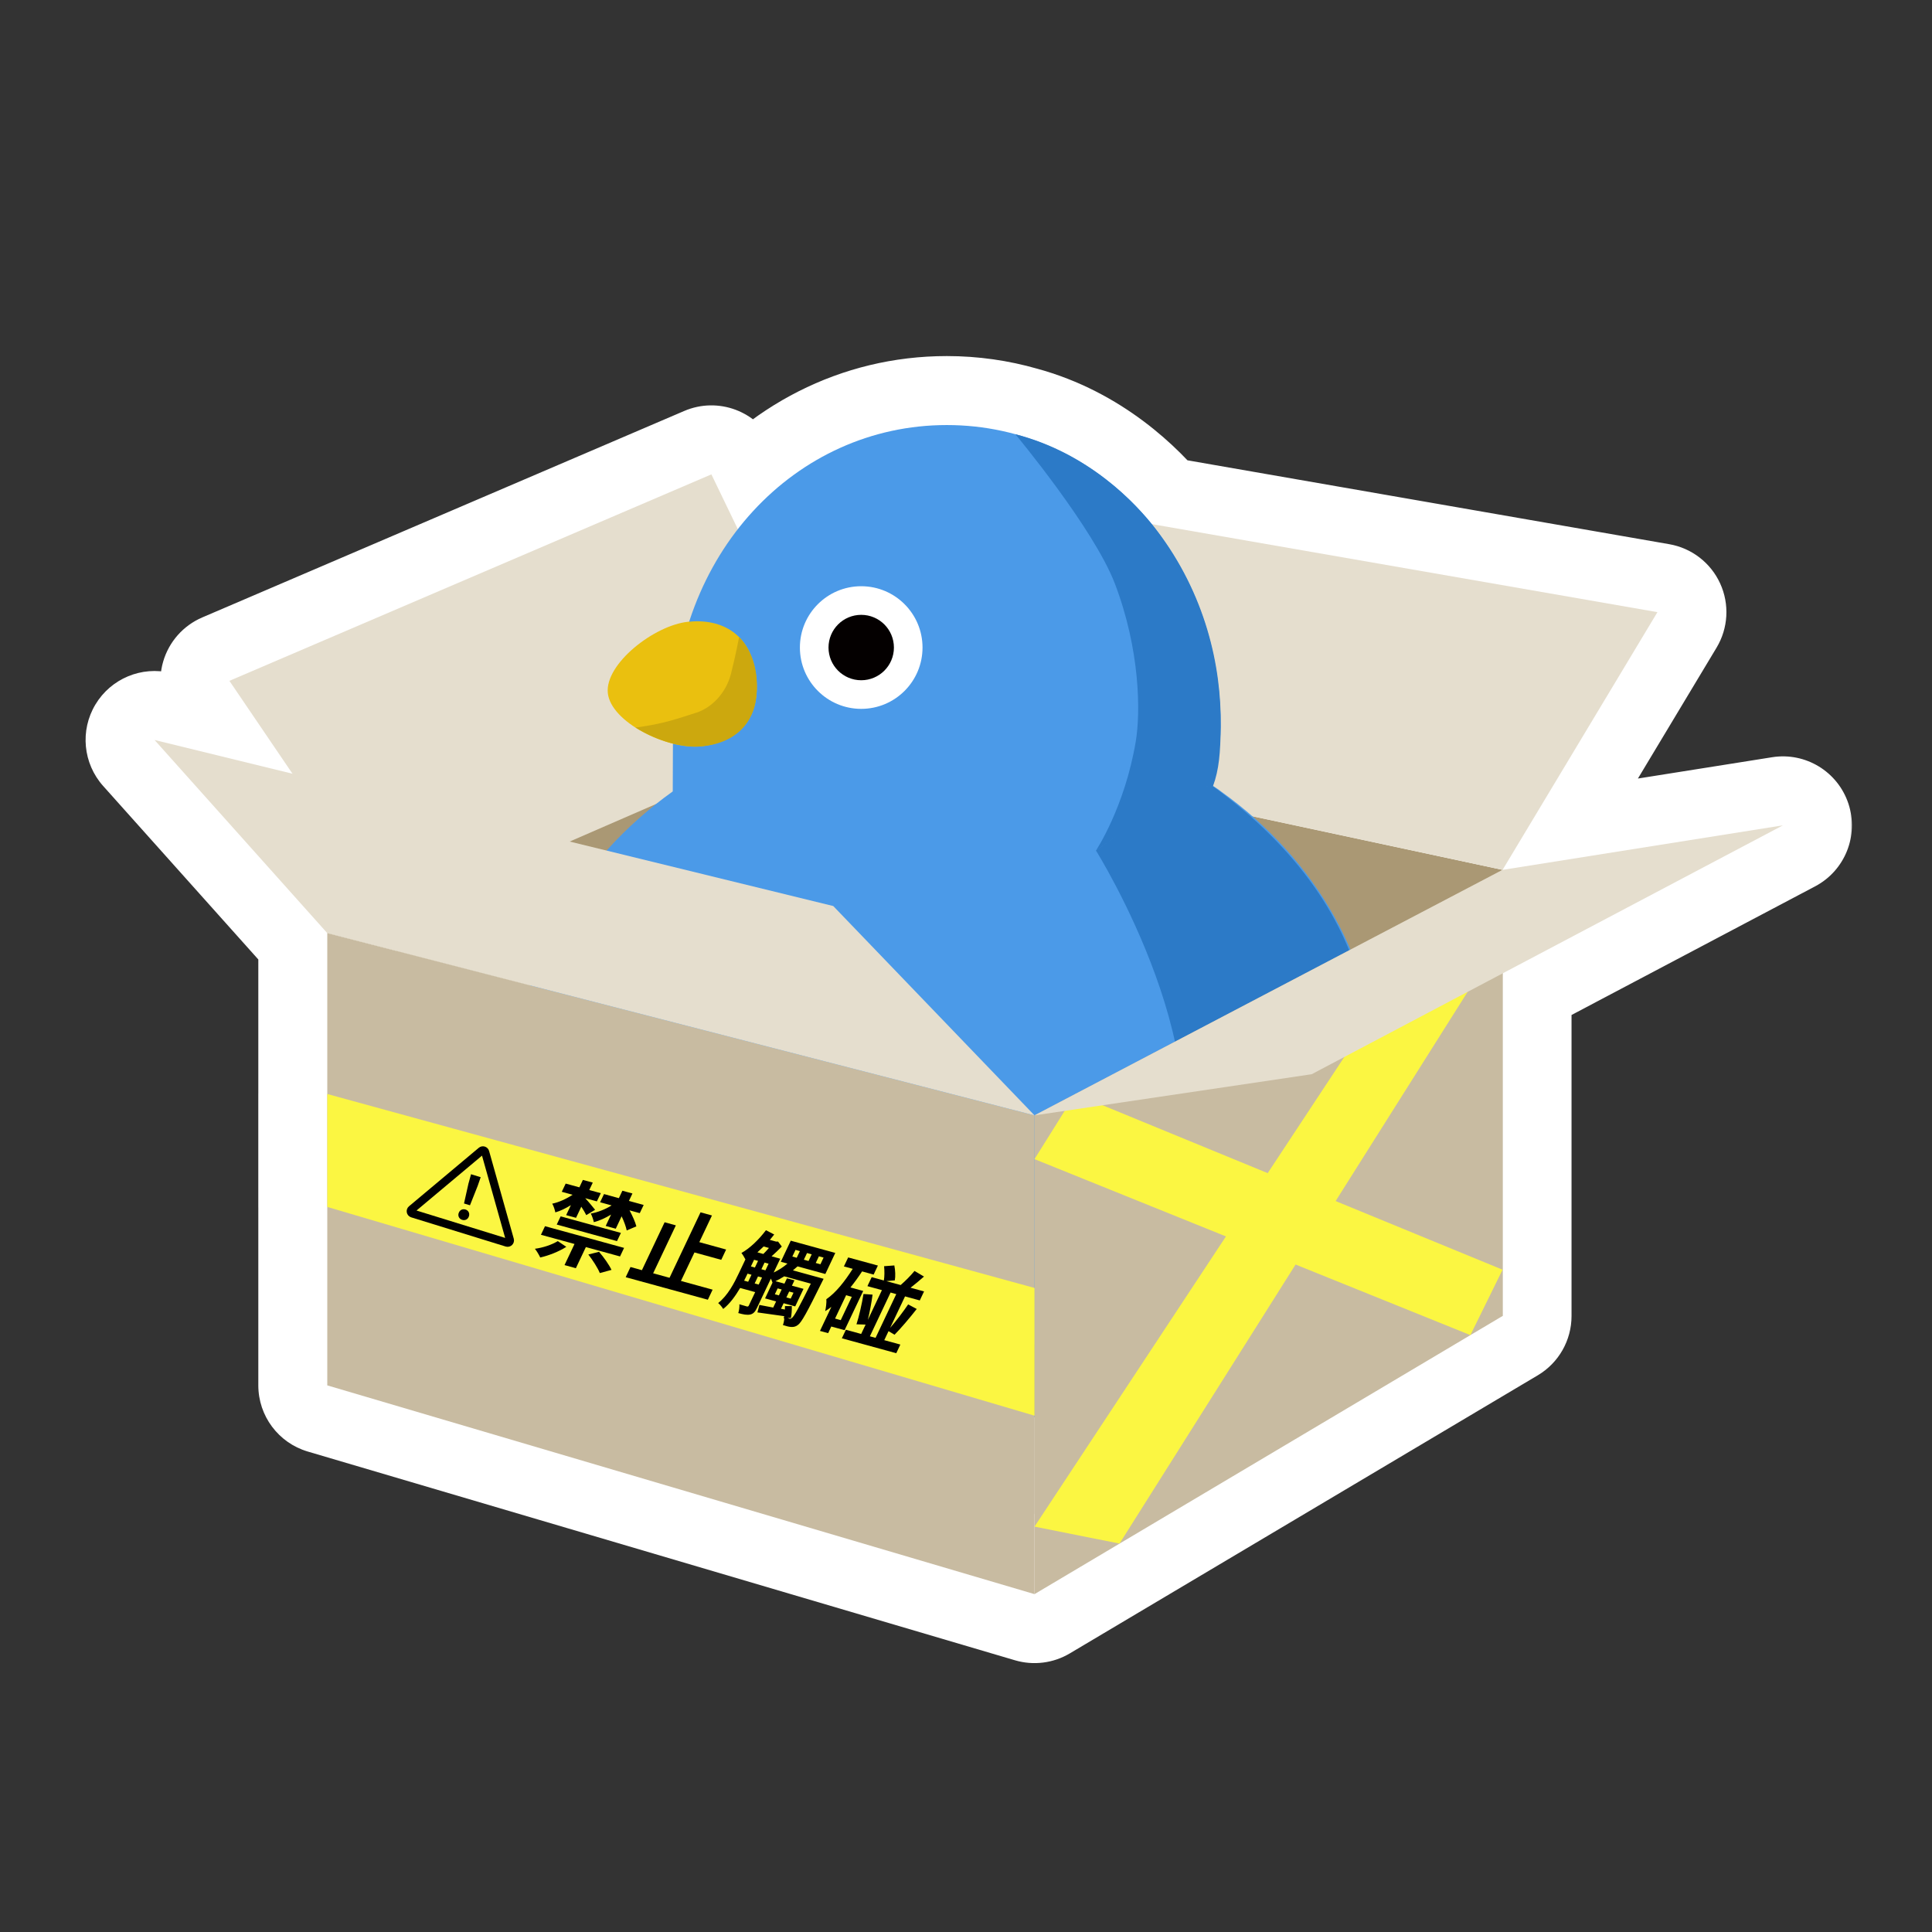 <svg width="200" height="200" viewBox="0 0 200 200" fill="none" xmlns="http://www.w3.org/2000/svg">
<rect x="0" y="0" width="200" height="200" fill="#333333" stroke="none"/>
<mask id="path-1-outside-1_1062_19377" maskUnits="userSpaceOnUse" x="8" y="36" width="184" height="137" fill="black">
<rect fill="white" x="8" y="36" width="184" height="137"/>
<path d="M98.013 44C100.582 44 103.07 44.362 105.437 45.041C112.356 46.912 117.01 51.507 119.234 54.255L171.577 63.369L155.545 90.048L129.635 84.492L155.543 90.048H155.545L184.568 85.44L155.545 100.767V136.231L107.093 165.024L33.881 143.414V124.941H33.88V113.251H33.881V96.596H33.88L16 76.604L30.278 80.097L23.748 70.481L73.643 49.107L76.379 54.779C81.579 48.091 89.341 44 98.013 44Z"/>
</mask>
<path d="M98.013 44C100.582 44 103.07 44.362 105.437 45.041C112.356 46.912 117.01 51.507 119.234 54.255L171.577 63.369L155.545 90.048L129.635 84.492L155.543 90.048H155.545L184.568 85.44L155.545 100.767V136.231L107.093 165.024L33.881 143.414V124.941H33.88V113.251H33.881V96.596H33.88L16 76.604L30.278 80.097L23.748 70.481L73.643 49.107L76.379 54.779C81.579 48.091 89.341 44 98.013 44Z" fill="#E5DECE"/>
<path d="M98.013 44L98.013 36.86H98.013V44ZM105.437 45.041L103.467 51.905C103.502 51.915 103.538 51.925 103.573 51.934L105.437 45.041ZM119.234 54.255L113.685 58.748C114.772 60.09 116.308 60.993 118.009 61.29L119.234 54.255ZM171.577 63.369L177.697 67.047C178.91 65.029 179.05 62.543 178.072 60.402C177.093 58.26 175.122 56.739 172.802 56.335L171.577 63.369ZM155.545 90.048V97.189C155.92 97.189 156.294 97.159 156.665 97.1L155.545 90.048ZM129.635 84.492L131.132 77.511C127.276 76.684 123.48 79.139 122.653 82.995C121.826 86.851 124.282 90.647 128.138 91.474L129.635 84.492ZM155.543 90.048L154.046 97.03C154.538 97.135 155.04 97.189 155.543 97.189V90.048ZM184.568 85.44L187.903 91.754C190.992 90.123 192.447 86.496 191.343 83.182C190.238 79.868 186.898 77.84 183.449 78.388L184.568 85.44ZM155.545 100.767L152.211 94.453C149.869 95.689 148.405 98.119 148.405 100.767H155.545ZM155.545 136.231L159.193 142.369C161.358 141.082 162.685 138.75 162.685 136.231H155.545ZM107.093 165.024L105.071 171.872C106.978 172.435 109.032 172.177 110.741 171.162L107.093 165.024ZM33.881 143.414H26.741C26.741 146.579 28.824 149.367 31.86 150.263L33.881 143.414ZM33.881 124.941H41.021C41.021 120.997 37.824 117.8 33.881 117.8V124.941ZM33.88 124.941H26.739C26.739 128.884 29.936 132.081 33.88 132.081V124.941ZM33.88 113.251V106.111C29.936 106.111 26.739 109.308 26.739 113.251H33.88ZM33.881 113.251V120.392C37.824 120.392 41.021 117.195 41.021 113.251H33.881ZM33.881 96.596H41.021C41.021 92.652 37.824 89.456 33.881 89.456V96.596ZM33.88 96.596L28.558 101.356C29.912 102.871 31.848 103.736 33.88 103.736V96.596ZM16 76.604L17.697 69.668C14.657 68.924 11.488 70.246 9.878 72.929C8.267 75.612 8.592 79.031 10.678 81.364L16 76.604ZM30.278 80.097L28.581 87.033C31.451 87.735 34.457 86.597 36.143 84.17C37.828 81.744 37.845 78.53 36.185 76.085L30.278 80.097ZM23.748 70.481L20.936 63.917C18.976 64.757 17.494 66.428 16.895 68.475C16.296 70.521 16.643 72.728 17.841 74.492L23.748 70.481ZM73.643 49.107L80.074 46.004C78.414 42.564 74.342 41.039 70.831 42.543L73.643 49.107ZM76.379 54.779L69.948 57.881C71.021 60.106 73.169 61.618 75.626 61.879C78.082 62.14 80.499 61.112 82.016 59.161L76.379 54.779ZM98.013 44L98.013 51.141C99.907 51.141 101.733 51.407 103.467 51.905L105.437 45.041L107.406 38.178C104.407 37.317 101.256 36.86 98.013 36.86L98.013 44ZM105.437 45.041L103.573 51.934C108.475 53.259 111.953 56.609 113.685 58.748L119.234 54.255L124.784 49.762C122.066 46.406 116.237 40.565 107.3 38.148L105.437 45.041ZM119.234 54.255L118.009 61.29L170.352 70.404L171.577 63.369L172.802 56.335L120.459 47.221L119.234 54.255ZM171.577 63.369L165.457 59.691L149.425 86.37L155.545 90.048L161.665 93.726L177.697 67.047L171.577 63.369ZM155.545 90.048L157.042 83.066L131.132 77.511L129.635 84.492L128.138 91.474L154.048 97.03L155.545 90.048ZM129.635 84.492L128.138 91.474L154.046 97.03L155.543 90.048L157.04 83.066L131.132 77.511L129.635 84.492ZM155.543 90.048V97.189H155.545V90.048V82.908H155.543V90.048ZM155.545 90.048L156.665 97.1L185.688 92.492L184.568 85.44L183.449 78.388L154.425 82.996L155.545 90.048ZM184.568 85.44L181.234 79.126L152.211 94.453L155.545 100.767L158.879 107.081L187.903 91.754L184.568 85.44ZM155.545 100.767H148.405V136.231H155.545H162.685V100.767H155.545ZM155.545 136.231L151.897 130.092L103.445 158.885L107.093 165.024L110.741 171.162L159.193 142.369L155.545 136.231ZM107.093 165.024L109.114 158.175L35.902 136.566L33.881 143.414L31.86 150.263L105.071 171.872L107.093 165.024ZM33.881 143.414H41.021V124.941H33.881H26.741V143.414H33.881ZM33.881 124.941V117.8H33.88V124.941V132.081H33.881V124.941ZM33.88 124.941H41.02V113.251H33.88H26.739V124.941H33.88ZM33.88 113.251V120.392H33.881V113.251V106.111H33.88V113.251ZM33.881 113.251H41.021V96.596H33.881H26.741V113.251H33.881ZM33.881 96.596V89.456H33.88V96.596V103.736H33.881V96.596ZM33.88 96.596L39.202 91.836L21.322 71.844L16 76.604L10.678 81.364L28.558 101.356L33.88 96.596ZM16 76.604L14.303 83.54L28.581 87.033L30.278 80.097L31.975 73.161L17.697 69.668L16 76.604ZM30.278 80.097L36.185 76.085L29.655 66.469L23.748 70.481L17.841 74.492L24.371 84.108L30.278 80.097ZM23.748 70.481L26.56 77.044L76.454 55.67L73.643 49.107L70.831 42.543L20.936 63.917L23.748 70.481ZM73.643 49.107L67.212 52.209L69.948 57.881L76.379 54.779L82.81 51.676L80.074 46.004L73.643 49.107ZM76.379 54.779L82.016 59.161C85.951 54.101 91.684 51.141 98.013 51.141V44V36.86C86.998 36.86 77.207 42.081 70.742 50.396L76.379 54.779Z" fill="white" mask="url(#path-1-outside-1_1062_19377)"/>
<path d="M155.545 136.231L86.257 122.016V75.192L155.545 90.049V136.231Z" fill="#AA9874"/>
<path d="M86.258 75.192V110.09L33.88 96.596L86.258 75.192Z" fill="#AA9874"/>
<path d="M155.545 90.049L86.257 75.192L99.987 50.904L171.577 63.369L155.545 90.049Z" fill="#E5DECE"/>
<path d="M86.259 75.253L40.501 95.149L23.748 70.481L73.643 49.107L86.259 75.253Z" fill="#E5DECE"/>
<path d="M142.498 111.508C142.498 119.091 139.954 125.844 135.557 131.386C127.901 141.046 114.637 147.036 99.454 147.388C98.975 147.4 98.496 147.406 98.018 147.406C97.54 147.406 97.061 147.406 96.583 147.388C81.399 147.036 68.141 141.046 60.479 131.392C60.479 131.392 60.479 131.392 60.479 131.386C56.088 125.844 53.538 119.097 53.538 111.508C53.538 99.607 59.807 88.971 69.643 81.927C69.643 81.927 69.667 77.167 69.667 75.217C69.661 57.331 82.356 44.001 98.012 44.001C113.668 44.001 126.363 57.331 126.363 75.217C126.363 77.161 125.794 81.073 125.515 81.322C126.109 81.691 126.387 81.921 126.387 81.921C136.229 88.965 142.498 99.601 142.498 111.508Z" fill="#4B9AE8"/>
<path d="M72.575 77.264C69.05 77.627 63.23 74.75 62.921 71.74C62.612 68.73 67.718 64.727 71.242 64.363C74.767 64 77.832 65.671 78.292 70.153C78.759 74.69 76.1 76.9 72.575 77.264Z" fill="#EAC00F"/>
<path d="M105.105 44.945C105.105 44.945 113.215 54.678 115.408 60.408C118.024 67.252 118.079 73.733 117.576 76.743C116.437 83.575 113.452 88.05 113.452 88.05C113.452 88.05 123.403 81.001 125.565 81.388C126.201 79.674 126.334 77.918 126.37 75.222C126.449 68.924 124.808 61.522 119.654 54.787C117.6 52.104 112.682 46.883 105.105 44.951V44.945Z" fill="#2C7AC7"/>
<path d="M113.451 88.044C113.451 88.044 127.539 110.508 120.55 124.111C115.735 133.487 108.733 138.677 94.797 147.12C132.475 149.519 161.293 107.431 125.559 81.388C123.136 80.782 113.445 88.05 113.445 88.05L113.451 88.044Z" fill="#2C7AC7"/>
<path d="M76.512 65.95C76.512 65.95 76.179 67.749 75.676 69.729C75.131 71.867 73.557 73.315 72.067 73.781C70.116 74.393 68.796 74.914 65.792 75.32C68.233 76.816 70.789 77.427 72.582 77.264C76.391 76.918 77.954 74.617 78.257 72.394C78.862 68.04 76.512 65.95 76.512 65.95Z" fill="#CCA80E"/>
<path d="M89.152 73.381C92.658 73.381 95.499 70.539 95.499 67.033C95.499 63.528 92.658 60.686 89.152 60.686C85.647 60.686 82.805 63.528 82.805 67.033C82.805 70.539 85.647 73.381 89.152 73.381Z" fill="white"/>
<path d="M89.152 70.419C91.022 70.419 92.538 68.903 92.538 67.034C92.538 65.164 91.022 63.648 89.152 63.648C87.282 63.648 85.767 65.164 85.767 67.034C85.767 68.903 87.282 70.419 89.152 70.419Z" fill="#040000"/>
<path d="M107.093 165.024L33.88 143.414V96.596L107.093 115.463V165.024Z" fill="#C8BBA1"/>
<path d="M107.092 115.463L33.879 96.597L16 76.603L86.257 93.792L107.092 115.463Z" fill="#E5DECE"/>
<path d="M107.092 165.024L155.545 136.231V90.049L107.092 115.463V165.024Z" fill="#C8BBA1"/>
<path d="M107.093 146.551L33.88 124.941V113.251L107.093 133.329V146.551Z" fill="#FBF642"/>
<path d="M58.626 129.072C57.839 129.575 56.785 129.981 55.925 130.175C55.816 129.932 55.556 129.49 55.374 129.272C56.204 129.163 57.112 128.866 57.742 128.479L58.626 129.072ZM56.416 126.934L64.604 129.181L64.186 130.066L60.649 129.097L59.614 131.283L58.439 130.962L59.474 128.776L55.998 127.825L56.416 126.94V126.934ZM59.111 124.748C58.572 125.081 58.009 125.36 57.488 125.505C57.439 125.251 57.312 124.839 57.167 124.603C57.839 124.469 58.633 124.106 59.275 123.682L58.154 123.373L58.56 122.525L59.977 122.913L60.34 122.144L61.364 122.422L61.001 123.191L62.194 123.518L61.788 124.366L60.595 124.039V124.051C60.88 124.348 61.449 125.039 61.606 125.238L60.692 125.79C60.583 125.572 60.389 125.232 60.177 124.917L59.632 126.068L58.608 125.79L59.105 124.742L59.111 124.748ZM58.039 125.917L64.277 127.631L63.871 128.479L57.633 126.765L58.039 125.917ZM63.254 125.735C62.678 126.086 62.042 126.377 61.473 126.516C61.425 126.262 61.279 125.85 61.158 125.626C61.843 125.511 62.672 125.19 63.314 124.784L62.121 124.457L62.527 123.609L64.065 124.033L64.429 123.264L65.47 123.549L65.107 124.318L66.633 124.736L66.228 125.584L65.168 125.293C65.47 125.85 65.767 126.51 65.876 126.953L64.877 127.376C64.804 126.995 64.598 126.432 64.35 125.911L63.744 127.195L62.703 126.91L63.26 125.729L63.254 125.735ZM62.018 129.593C62.491 130.132 63.066 130.944 63.302 131.459L62.091 131.786C61.897 131.283 61.364 130.453 60.904 129.866L62.012 129.587L62.018 129.593Z" fill="black"/>
<path d="M73.774 133.493L73.277 134.547L64.773 132.215L65.27 131.161L66.451 131.489L68.801 126.528L69.964 126.849L67.614 131.81L69.31 132.276L72.52 125.499L73.701 125.826L72.393 128.587L75.167 129.351L74.664 130.417L71.89 129.653L70.491 132.603L73.767 133.505L73.774 133.493Z" fill="black"/>
<path d="M85.269 132.361C85.269 132.361 85.124 132.639 85.075 132.748C83.531 135.88 82.974 136.897 82.592 137.164C82.332 137.363 82.107 137.382 81.859 137.363C81.641 137.351 81.356 137.267 81.047 137.17C81.114 136.988 81.181 136.709 81.187 136.479H81.132C81.144 136.406 81.163 136.334 81.181 136.249C80.194 136.116 79.206 135.976 78.407 135.861L78.613 135.086C79.006 135.165 79.497 135.262 80.042 135.359L80.345 134.723L79.2 134.408L79.969 132.779C79.939 132.67 79.873 132.518 79.8 132.361L78.364 135.389C78.183 135.777 77.989 136.007 77.662 136.079C77.323 136.146 76.965 136.079 76.426 135.928C76.511 135.68 76.559 135.274 76.541 135.02C76.874 135.122 77.208 135.213 77.317 135.244C77.426 135.262 77.474 135.244 77.522 135.141L78.177 133.76L76.62 133.33C76.142 134.141 75.548 134.971 74.864 135.504C74.773 135.341 74.518 135.02 74.343 134.892C75.348 134.105 76.02 132.797 76.487 131.803L77.165 130.374C77.056 130.162 76.88 129.865 76.753 129.708C77.638 129.217 78.558 128.321 79.291 127.352L80.145 127.794C80 127.988 79.842 128.169 79.691 128.351L80.333 128.527H80.545L80.932 129.042C80.605 129.375 80.23 129.738 79.873 130.053L80.769 130.301L80.091 131.731C80.593 131.495 81.09 131.174 81.52 130.804L80.829 130.616L81.859 128.436L86.468 129.702L85.439 131.882L82.562 131.095C82.41 131.234 82.253 131.367 82.083 131.507L85.257 132.379L85.269 132.361ZM77.305 132.015C77.22 132.191 77.135 132.379 77.032 132.573L77.45 132.688L77.795 131.961L77.383 131.846L77.305 132.015ZM77.734 131.101L78.146 131.216L78.473 130.525L78.061 130.41L77.734 131.101ZM79.049 129.036C78.831 129.248 78.619 129.447 78.407 129.641L79.019 129.811C79.194 129.641 79.406 129.417 79.6 129.187L79.049 129.036ZM78.54 132.978L78.885 132.252L78.467 132.137L78.122 132.863L78.54 132.978ZM79.564 130.816L79.146 130.701L78.819 131.392L79.237 131.507L79.564 130.816ZM81.689 136.503C81.792 136.534 81.865 136.534 81.986 136.425C82.21 136.267 82.683 135.401 83.936 132.882L81.181 132.124C80.878 132.324 80.569 132.488 80.272 132.627L81.205 132.882L81.465 132.33L82.241 132.542L81.98 133.094L83.179 133.421L82.319 135.238L81.12 134.91L80.848 135.486L81.253 135.559C81.253 135.437 81.26 135.322 81.26 135.207H81.968C81.98 135.607 81.944 136.116 81.877 136.437L81.526 136.449L81.695 136.497L81.689 136.503ZM80.63 134.099L80.92 133.487L80.502 133.372L80.212 133.984L80.63 134.099ZM82.023 130.077L82.477 130.204L82.804 129.514L82.35 129.387L82.023 130.077ZM81.405 134.311L81.853 134.432L82.144 133.82L81.695 133.699L81.405 134.311ZM83.216 130.404L83.7 130.538L84.027 129.847L83.543 129.714L83.216 130.404ZM84.445 130.744L84.93 130.877L85.257 130.186L84.772 130.053L84.445 130.744Z" fill="black"/>
<path d="M89.25 131.604C88.868 132.191 88.462 132.749 88.038 133.276L89.359 133.639L87.433 137.697L86.052 137.321L85.731 138.006L84.883 137.776L86.064 135.286C85.852 135.45 85.64 135.601 85.422 135.728C85.495 135.45 85.579 134.79 85.543 134.493C86.536 133.815 87.451 132.646 88.275 131.349L87.36 131.101L87.802 130.168L90.879 131.01L90.437 131.943L89.244 131.616L89.25 131.604ZM88.178 134.245L87.59 134.081L86.445 136.498L87.033 136.661L88.178 134.245ZM93.199 139.199L92.781 140.083L87.148 138.539L87.566 137.654L89.147 138.091L89.607 137.121L88.662 137.091C88.91 136.328 89.225 134.99 89.389 133.954L90.328 134.02C90.219 134.85 90.025 135.88 89.837 136.637L91.297 133.554L89.795 133.142L90.237 132.21L91.497 132.555C91.569 132.155 91.569 131.555 91.521 131.077L92.581 130.998C92.684 131.495 92.708 132.137 92.629 132.543L91.757 132.621L93.235 133.027C93.713 132.615 94.295 132.034 94.67 131.568L95.651 132.149C95.185 132.555 94.689 132.979 94.258 133.306L95.658 133.687L95.215 134.62L93.689 134.202L92.145 137.461C92.763 136.758 93.507 135.783 94.01 135.032L94.9 135.504C94.162 136.443 93.259 137.509 92.605 138.169L91.981 137.8L91.539 138.733L93.199 139.187V139.199ZM90.049 138.333L90.637 138.496L92.781 133.966L92.193 133.802L90.049 138.333Z" fill="black"/>
<path d="M42.607 125.195L49.833 119.139C49.972 119.024 50.178 119.09 50.227 119.26L52.782 128.339C52.837 128.527 52.661 128.696 52.474 128.642L42.692 125.619C42.504 125.559 42.456 125.323 42.607 125.195Z" stroke="black" stroke-width="0.836" stroke-miterlimit="10"/>
<path d="M47.483 125.583C47.58 125.262 47.877 125.116 48.18 125.207C48.483 125.298 48.646 125.589 48.543 125.91C48.44 126.231 48.149 126.37 47.847 126.279C47.544 126.189 47.38 125.898 47.477 125.583H47.483ZM48.513 122.464L48.761 121.555L49.761 121.864L49.452 122.754L48.652 124.771L48.034 124.583L48.507 122.47L48.513 122.464Z" fill="black"/>
<path d="M154.564 98.497L115.892 159.791L107.092 158.034L149.688 93.464L154.564 98.497Z" fill="#FBF642"/>
<path d="M107.092 119.992L152.214 138.211L155.545 131.439L111.307 113.251L107.092 119.992Z" fill="#FBF642"/>
<path d="M155.545 90.049L107.092 115.462L135.782 111.204L184.568 85.439L155.545 90.049Z" fill="#E5DECE"/>
</svg>
